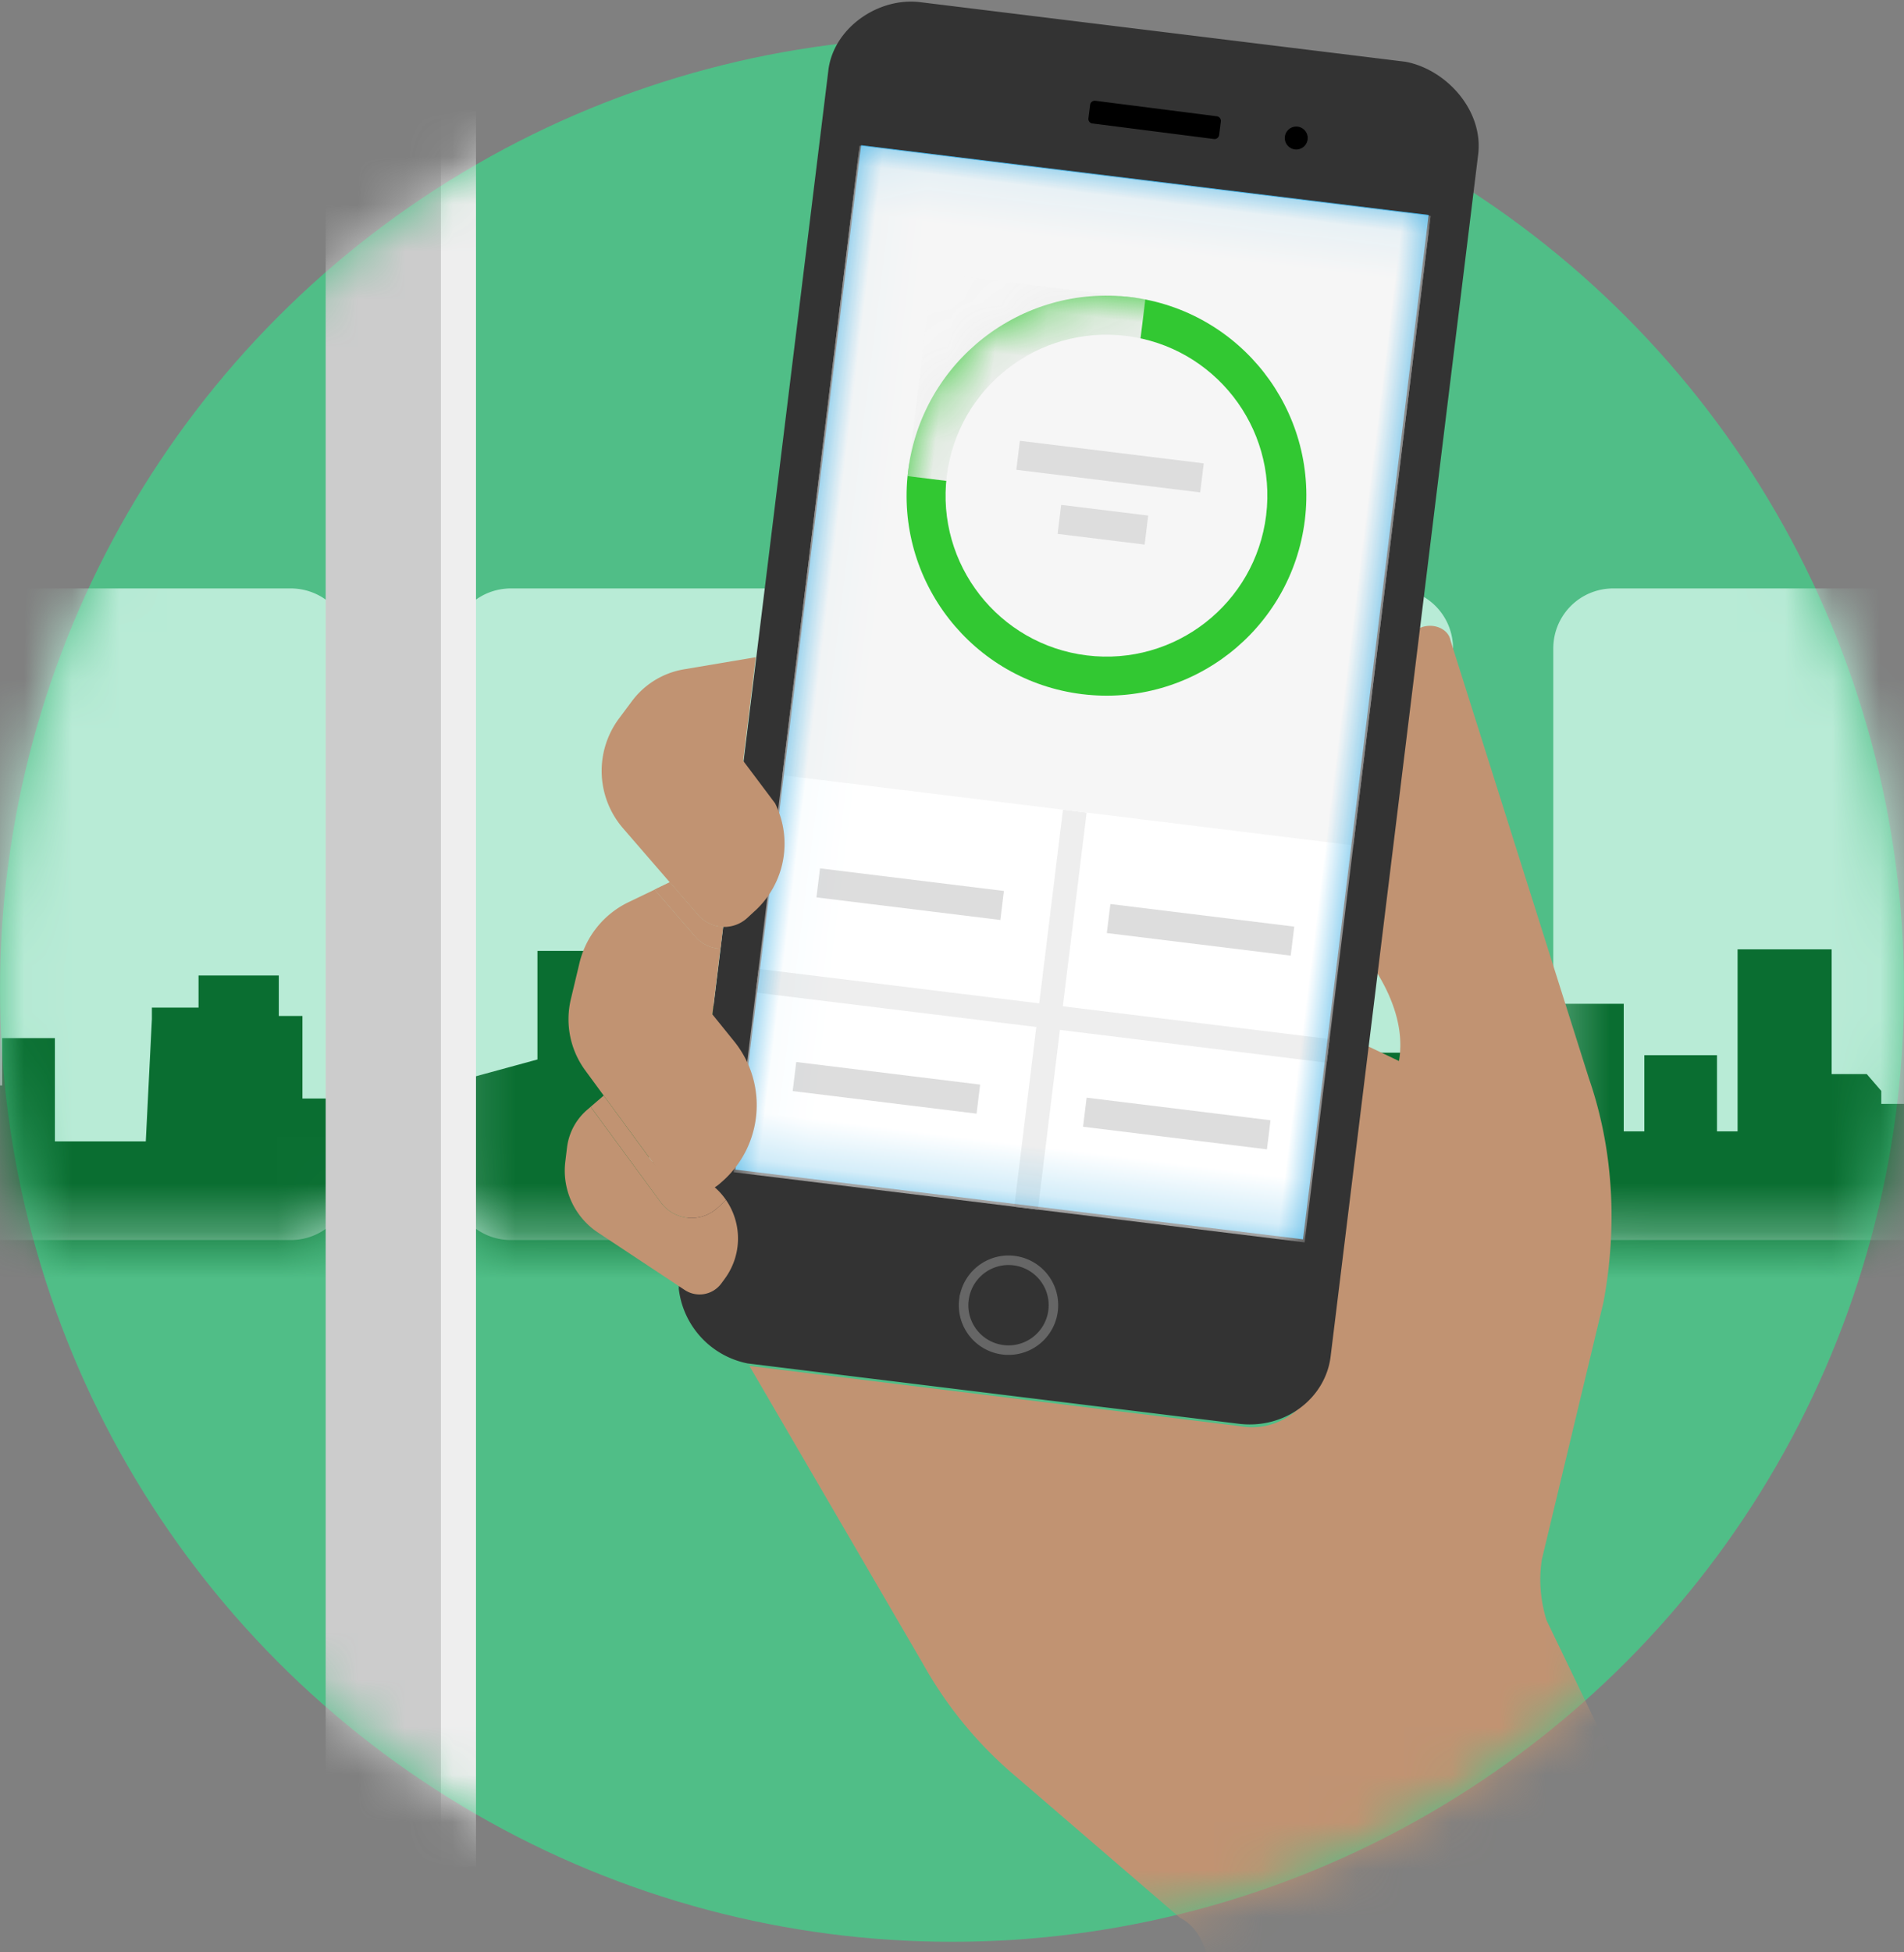 <svg xmlns="http://www.w3.org/2000/svg" xmlns:xlink="http://www.w3.org/1999/xlink" width="40" height="41" viewBox="0 0 40 41">
    <rect x="0" y="0" width="40" height="41" fill="#808080" stroke="none"/>
    <defs>
        <circle id="a" cx="20" cy="20" r="20"/>
        <path id="c" d="M44.21 12.421c0 .701-.56 1.263-1.263 1.263H24.421a1.258 1.258 0 0 1-1.263-1.263V1.263c0-.701.56-1.263 1.263-1.263h18.526c.703 0 1.264.562 1.264 1.263v11.158zm23.158 0c0 .701-.56 1.263-1.263 1.263H47.58a1.258 1.258 0 0 1-1.263-1.263V1.263c0-.7.56-1.263 1.263-1.263h18.526c.702 0 1.263.562 1.263 1.263v11.158zm-46.315 0c0 .701-.561 1.263-1.264 1.263H1.263A1.258 1.258 0 0 1 0 12.421V1.263C0 .562.561 0 1.263 0H19.79c.703 0 1.264.562 1.264 1.263v11.158z"/>
        <circle id="e" cx="20" cy="20" r="20"/>
        <circle id="g" cx="20" cy="20" r="20"/>
        <path id="i" d="M12.044 21.76H.031V.087h12.013z"/>
        <ellipse id="k" cx="4.199" cy="4.2" rx="4.199" ry="4.2"/>
    </defs>
    <g fill="none" fill-rule="evenodd">
        <circle cx="20" cy="20" r="20" fill="#50BE87" fill-rule="nonzero" transform="translate(0 .778)"/>
        <g transform="translate(0 .778)">
            <mask id="b" fill="#fff">
                <use xlink:href="#a"/>
            </mask>
            <g mask="url(#b)">
                <path fill="#B8EBD6" fill-rule="nonzero" d="M30.526 24c0 .701-.56 1.263-1.263 1.263H10.737A1.258 1.258 0 0 1 9.474 24V12.842c0-.701.56-1.263 1.263-1.263h18.526c.702 0 1.263.562 1.263 1.263V24zm23.158 0c0 .701-.56 1.263-1.263 1.263H33.895A1.258 1.258 0 0 1 32.632 24V12.842c0-.7.56-1.263 1.263-1.263H52.42c.702 0 1.263.562 1.263 1.263V24zM7.368 24c0 .701-.56 1.263-1.263 1.263H-12.42A1.258 1.258 0 0 1-13.684 24V12.842c0-.701.56-1.263 1.263-1.263H6.105c.702 0 1.263.562 1.263 1.263V24z"/>
                <g transform="translate(-13.684 11.579)">
                    <mask id="d" fill="#fff">
                        <use xlink:href="#c"/>
                    </mask>
                    <path fill="#0A6E31" fill-rule="nonzero" d="M50.188 7.579v3.823h-.433v-1.6h-1.526v1.6h-.433v-2.68h-1.974v1.476h-.739v.354l-.305.272h-.626v1.108h-.594V9.75H42.53v.754h-.386v-.77h-1.043v.32h-.626v.98l-.08-.305h-.755v.337h-1.782v-.626h-.739v-.995h-1.107v2.167h-1.91V9.042l-.13-.24h-.978v.792l-1.686-1.467v.851h-.498v1.734h-.53V9.22h-.385V8.11h-.77v.65h-.699l-.28.281v3.002h-.827v-1.757l-.394-.394v-2.28h-1.95v2.28l-1.445.394v1.757h-.827V9.043l-.28-.281h-.7v-.65h-.77v1.107h-.385v1.493h-.53V8.978h-.497v-.85h-1.686v.674h-.98v.24l-.128 2.57h-1.91V9.443H13.73v.995h-.738v.626H11.21v-.337h-.755v.305l-.08-.98h-.626v-.32H8.705v.77H8.32V9.75H7.293v2.183h-.594v-1.108h-.627v-.272l-.305-.354H5.03V8.721H3.055v2.681H2.62V8.85h-1.46v2.552H.726v-2.68h-1.975v1.476h-.738v.354l-.305.272h-.627v1.108h-.594V9.75h-1.027v.754h-.385v-.77h-1.044v.32h-.626v.98l-.08-.305h-.755v.337H-9.21v-.626h-.738v-.995h-1.108v2.167h-1.91V9.042l-.129-.24h-.979v-.675h-1.685v.851h-.498v1.734h-.53V9.22h-.385V8.11h-.77v.65h-.7l-.28.281v3.002h-.827v-1.757l-.393-.394V8.047l-.546-.433-.168 1.163-.827.827v7.144H95.459V8.85h-.866v2.552h-.434v-2.68h-1.974v1.476h-.739v.354l-.305.272h-.626v1.108h-.594V9.75h-1.028v.754h-.385v-.77h-1.043v.32h-.626v.98l-.08-.305h-.755v.337h-1.782v-.626h-.739v-.995h-1.107v2.167h-1.91V9.042l-.13-.24h-.978v-.675h-1.686v.851h-.498v1.734h-.53V9.22h-.385V8.11h-.77v.65h-.699l-.28.281v3.002h-.827v-1.757l-.394-.394h-2.231l-.394.394v1.757h-.826V9.042l-.281-.28h-.699v-.65h-.77v1.107h-.385v1.493h-.53V8.978h-.498v-.85H64.99v.674h-.979v.24l-.128 2.57h-1.91V9.443h-1.108v.995h-.739v.626h-1.782v-.337h-.754v.305l-.08-.98h-.626v-.32h-1.044v.77h-.385V9.75h-1.028v2.183h-.594v-1.108h-.626v-.272l-.305-.354h-.738v-2.62z" mask="url(#d)"/>
                </g>
            </g>
        </g>
        <g transform="translate(0 .778)">
            <mask id="f" fill="#fff">
                <use xlink:href="#e"/>
            </mask>
            <g mask="url(#f)">
                <path fill="#CCC" fill-rule="nonzero" d="M6.842-5.368H10V38.42H6.842z"/>
                <path fill="#EEE" fill-rule="nonzero" d="M9.263-5.368H10V38.42h-.737z"/>
            </g>
        </g>
        <g>
            <g transform="translate(0 .778)">
                <mask id="h" fill="#fff">
                    <use xlink:href="#g"/>
                </mask>
                <g fill="#C19372" fill-rule="nonzero" mask="url(#h)">
                    <path d="M46.657 62.627l-14.905-1.83-4.969-16.01-.172-.652-1.28-3.944c-.1-.301-.271-.56-.545-.698l-3.421-2.945a8.525 8.525 0 0 1-1.976-2.388l-3.645-6.254 10.31 1.266c.95.166 1.713-.63 1.828-1.543l.794-6.466.714.34c.182-1.035-.557-1.96-.516-1.957l.47-3.829.034-.274.366-2.985c.273-.194.678-.07.73.216l2.906 9.193c.526 1.517.597 3.15.305 4.707l-1.293 5.396c-.071.453-.023.876.096 1.274l14.17 29.383z"/>
                </g>
            </g>
            <path fill="#333" fill-rule="nonzero" d="M27.953 28.495c-.111.87-.958 1.528-1.937 1.403l-10.31-1.266a1.812 1.812 0 0 1-1.446-1.566c.003-.137.042-.254.046-.373l3.1-25.243c.121-.868 1.049-1.517 1.937-1.403l10.185 1.25c.865.164 1.643 1.03 1.525 1.955l-3.1 25.243z"/>
            <path fill="#000" fill-rule="nonzero" d="M22.95 2.593l2.552.326a.098.098 0 0 0 .11-.084l.036-.283a.098.098 0 0 0-.085-.11l-2.552-.326a.098.098 0 0 0-.109.085l-.036.283a.098.098 0 0 0 .084.11m4.313.066a.24.24 0 1 1-.061.477.24.24 0 0 1 .06-.477"/>
            <path stroke="#666" stroke-width=".2" d="M20.25 27.295a.943.943 0 1 0 1.874.228.943.943 0 0 0-1.873-.228z"/>
            <path fill="#4BB4E6" fill-rule="nonzero" d="M27.374 26.026L15.45 24.562 18.09 3.049l11.924 1.464z"/>
            <g transform="rotate(7 -15.16 149.212)">
                <mask id="j" fill="#fff">
                    <use xlink:href="#i"/>
                </mask>
                <g mask="url(#j)">
                    <path fill="#FFF" fill-rule="nonzero" d="M0 21.82h12.086V.105H0z"/>
                    <path fill="#EEE" fill-rule="nonzero" d="M5.94 13.421h.5v8.4h-.5z"/>
                    <path fill="#EEE" fill-rule="nonzero" d="M0 17.518h12.086v.5H0z"/>
                    <path fill="#DDD" fill-rule="nonzero" d="M1.024 15.265h3.892v.614H1.024v-.614zm6.146 0h3.892v.614H7.17v-.614zm-6.146 4.097h3.892v.615H1.024v-.615zm6.146 0h3.892v.615H7.17v-.615z"/>
                    <path fill="#F6F6F6" fill-rule="nonzero" d="M0 13.42h12.086V.105H0z"/>
                    <g transform="translate(1.844 2.563)">
                        <ellipse cx="4.199" cy="4.2" fill="#32C832" fill-rule="nonzero" rx="4.199" ry="4.2"/>
                        <mask id="l" fill="#fff">
                            <use xlink:href="#k"/>
                        </mask>
                        <path fill="#EEE" fill-rule="nonzero" d="M0 0h4.507v4.302H0z" mask="url(#l)"/>
                        <ellipse cx="4.199" cy="4.2" fill="#F6F6F6" fill-rule="nonzero" rx="3.38" ry="3.38"/>
                        <path fill="#DDD" fill-rule="nonzero" d="M2.253 3.278h3.892v.614H2.253v-.614zm1.025 1.23H5.12v.614H3.278v-.615z"/>
                    </g>
                </g>
            </g>
            <path fill="#C19372" fill-rule="nonzero" d="M13.754 18.681l.262.301.596.69a.72.72 0 0 0 .522.247l.055-.454a.717.717 0 0 1-.522-.248l-.596-.689-.317.153z"/>
            <path fill="#C19372" fill-rule="nonzero" d="M13.754 18.681l.262.301.596.69a.72.72 0 0 0 .522.247l.055-.454a.717.717 0 0 1-.522-.248l-.596-.689-.317.153zM11.912 24.099l-.036.297a1.558 1.558 0 0 0 .693 1.492l1.816 1.202a.567.567 0 0 0 .77-.139l.076-.104a1.425 1.425 0 0 0 .02-1.65 2.18 2.18 0 0 1-.143.138l-.049.043a.803.803 0 0 1-1.177-.128l-1.263-1.72-.21-.287-.077.066a1.244 1.244 0 0 0-.42.79"/>
            <path fill="#C19372" fill-rule="nonzero" d="M12.409 23.243l.21.287 1.263 1.72a.803.803 0 0 0 1.177.128l.05-.043c.05-.045.097-.09.142-.138a1.425 1.425 0 0 0-.375-.371l-.007-.004a1.263 1.263 0 0 1-1.221-.5l-.965-1.315-.239.205-.035.031z"/>
            <path fill="#C19372" fill-rule="nonzero" d="M12.295 22.478l.388.529 1.263 1.72a.803.803 0 0 0 1.177.128l.05-.044c.859-.756.969-2.055.249-2.945l-.456-.564.168-1.383a.717.717 0 0 1-.522-.247l-.597-.69-.261-.3-.531.255a1.91 1.91 0 0 0-1.05 1.289l-.181.76a1.814 1.814 0 0 0 .303 1.492m3.565-3.35l-.162.15a.717.717 0 0 1-.509.187.716.716 0 0 1-.522-.248l-.596-.689-.981-1.133a1.842 1.842 0 0 1-.086-2.306l.272-.365a1.718 1.718 0 0 1 1.092-.668l1.51-.255-.265 2.176.67.892a1.911 1.911 0 0 1-.423 2.26"/>
        </g>
    </g>
</svg>
